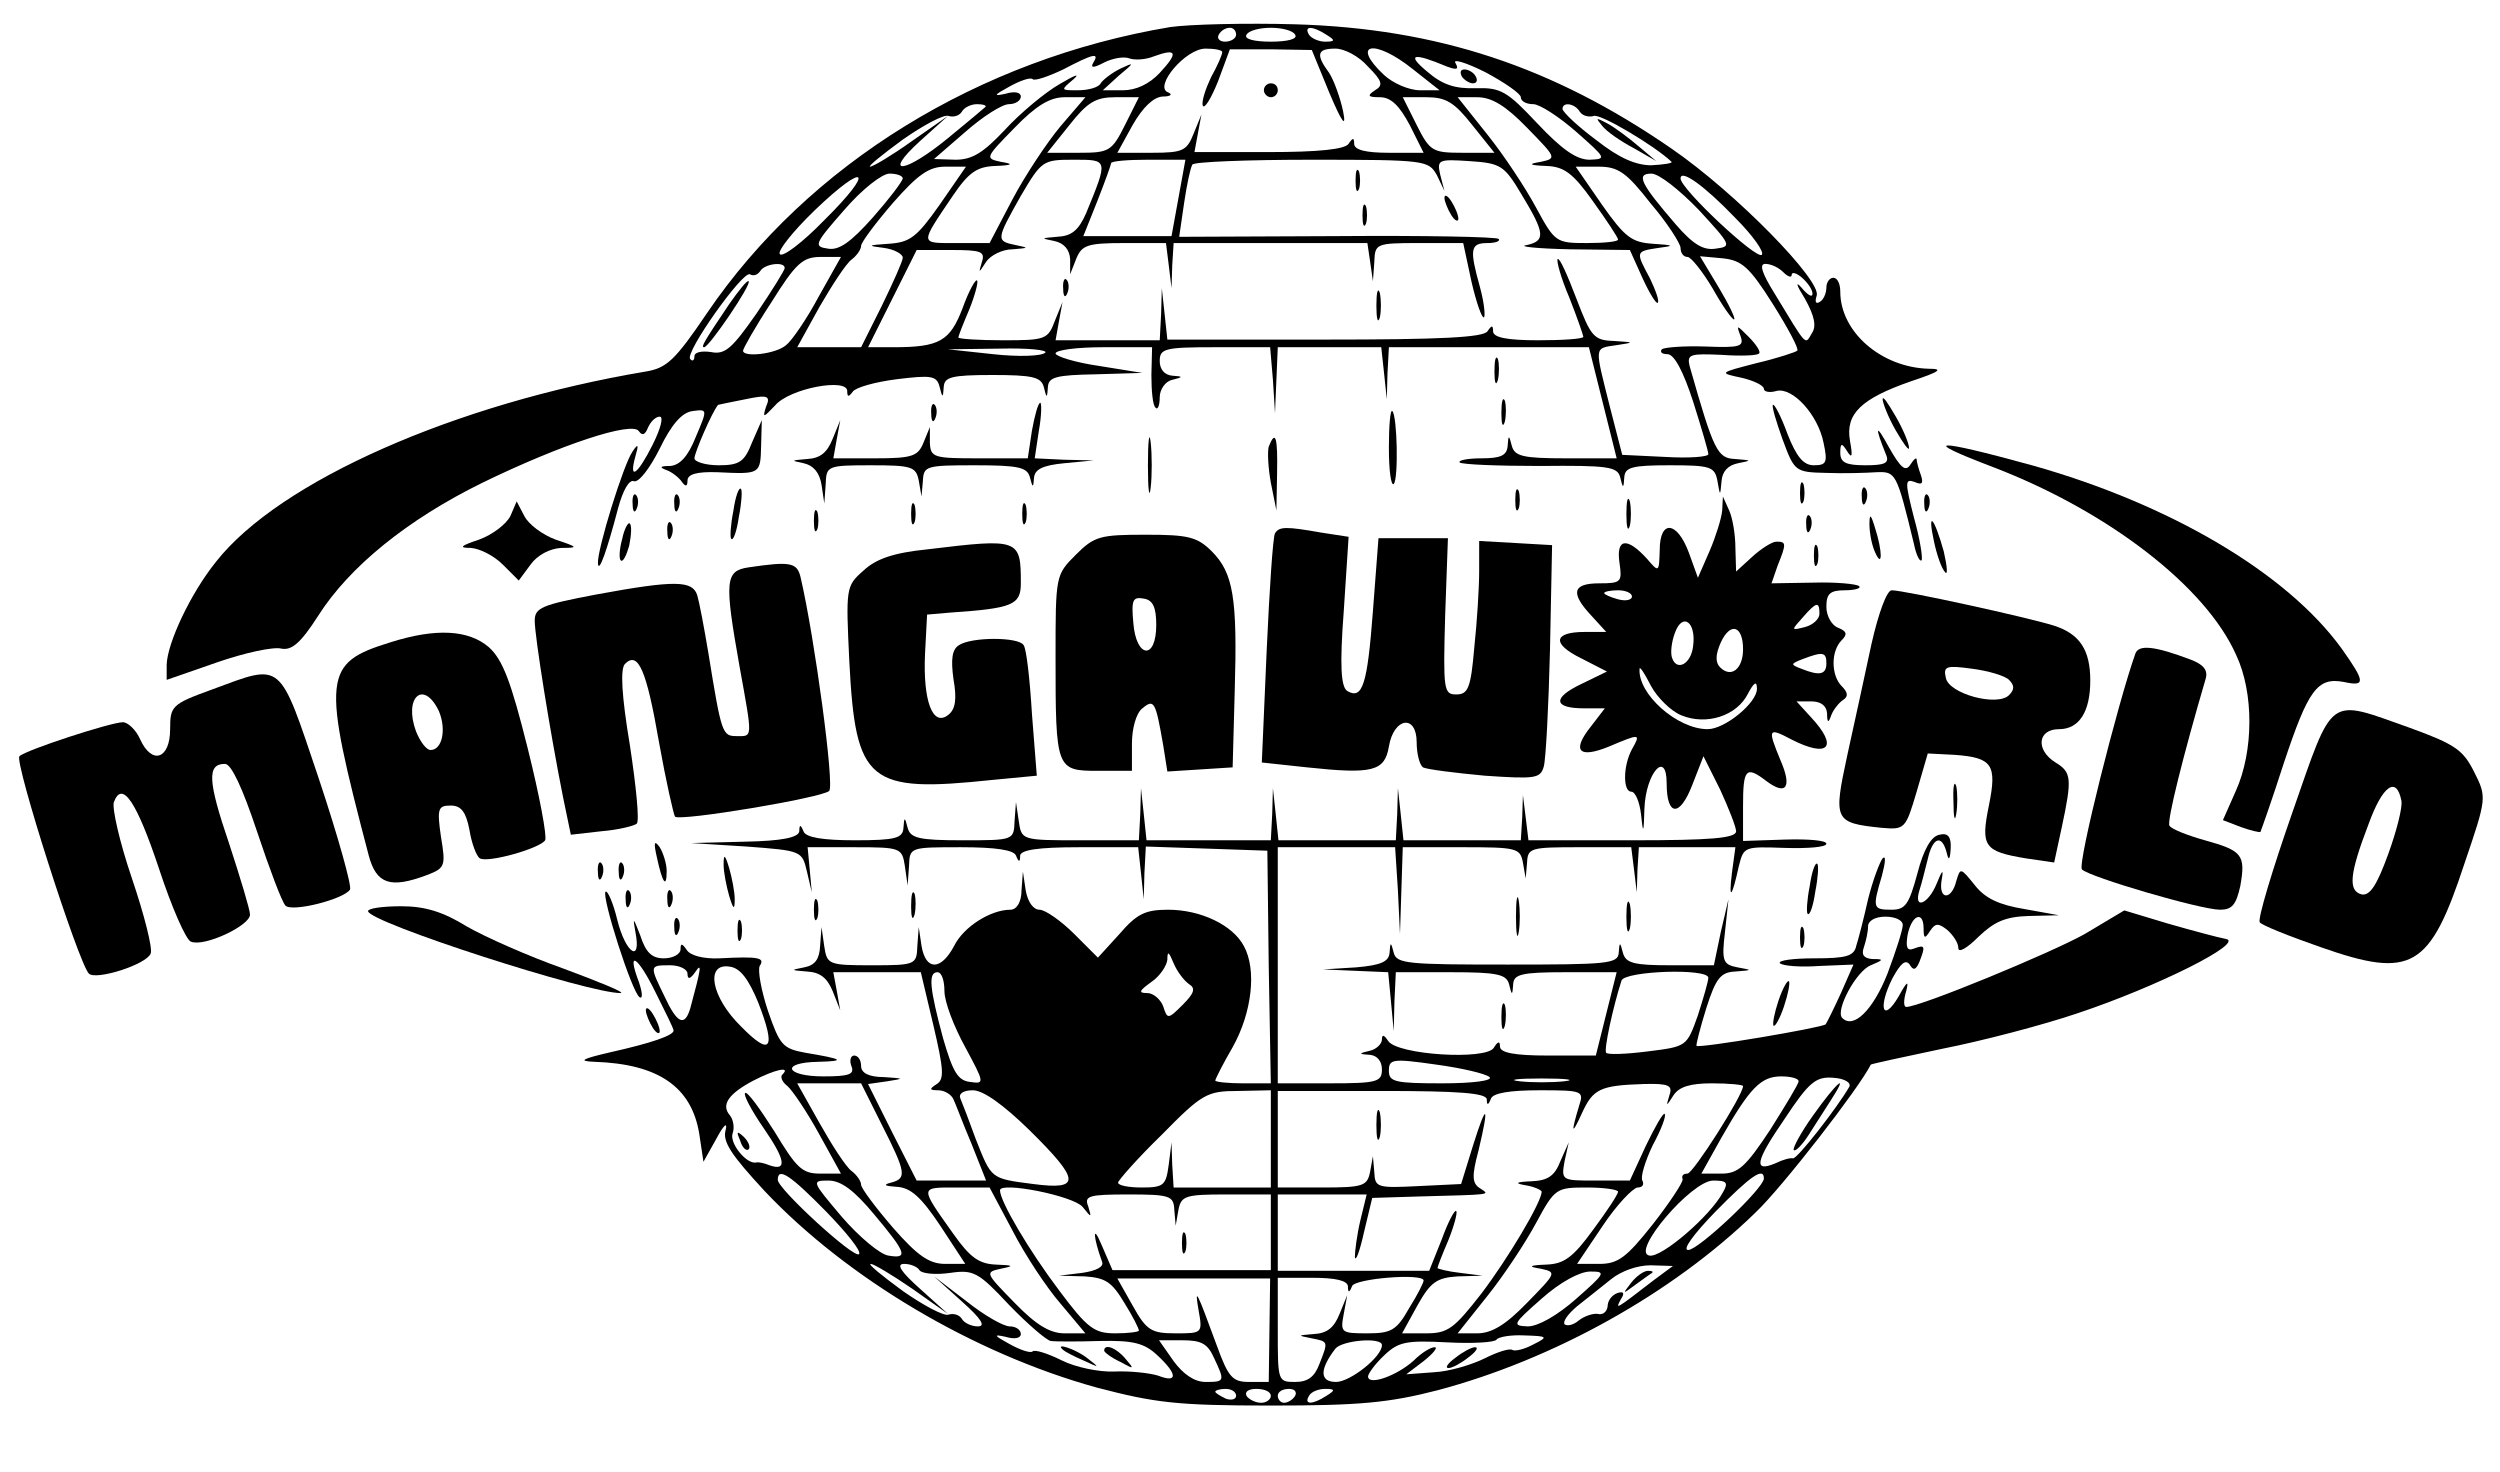 <?xml version="1.0" standalone="no"?>
<!DOCTYPE svg PUBLIC "-//W3C//DTD SVG 20010904//EN"
 "http://www.w3.org/TR/2001/REC-SVG-20010904/DTD/svg10.dtd">
<svg version="1.0" xmlns="http://www.w3.org/2000/svg"
 width="360pt" height="212pt" viewBox="0 0 360 212"
 preserveAspectRatio="xMidYMid meet">

<g transform="translate(0,212) scale(0.1,-0.1)"
fill="#000000" stroke="none">
<path d="M1685 2081 c-275 -46 -521 -197 -667 -412 -46 -68 -58 -79 -88 -84
-274 -46 -528 -158 -619 -274 -37 -46 -70 -117 -71 -148 l0 -22 72 25 c40 14
82 23 93 20 15 -3 28 8 53 47 45 71 129 139 237 192 113 55 216 89 225 74 5
-7 9 -5 13 5 4 9 11 16 17 16 6 0 1 -18 -10 -40 -22 -44 -35 -53 -25 -17 5 17
4 19 -4 7 -13 -18 -51 -141 -50 -161 1 -16 13 18 29 79 7 26 16 42 23 39 7 -2
23 19 37 47 17 35 32 52 47 54 22 3 22 3 5 -37 -11 -28 -23 -41 -37 -42 -15 0
-16 -2 -5 -6 8 -3 18 -11 22 -17 5 -7 8 -7 8 2 0 9 13 13 43 12 62 -3 62 -3
63 38 l1 37 -14 -32 c-11 -28 -18 -33 -48 -33 -19 0 -35 5 -35 10 0 8 25 66
34 77 0 0 18 4 39 8 33 7 37 5 30 -11 -5 -16 -4 -16 13 2 21 25 104 40 104 21
0 -9 2 -9 8 -1 4 6 32 14 64 18 49 6 57 5 61 -11 4 -16 5 -17 6 0 1 14 11 17
70 17 58 0 70 -3 74 -17 4 -17 5 -17 6 0 1 14 12 17 69 18 l67 2 -62 10 c-35
5 -63 14 -63 18 0 5 31 9 69 9 l70 0 -1 -40 c0 -23 2 -44 6 -47 3 -4 6 3 6 15
0 11 8 23 18 25 16 4 16 5 0 6 -11 1 -18 9 -18 21 0 18 7 20 79 20 l80 0 4
-47 3 -48 2 48 2 47 74 0 75 0 4 -37 4 -38 1 38 2 37 144 0 144 0 20 -80 20
-80 -73 0 c-62 0 -74 3 -78 18 -4 16 -5 16 -6 0 -1 -14 -10 -18 -38 -18 -20 0
-34 -3 -31 -6 4 -3 56 -5 116 -5 97 1 111 -1 115 -16 4 -17 5 -17 6 0 1 14 11
17 65 17 59 0 65 -2 69 -22 4 -23 4 -23 6 -1 1 14 9 23 24 26 20 4 20 4 -4 6
-26 1 -31 11 -66 134 -4 17 1 18 46 16 28 -2 52 -1 54 2 3 2 -4 13 -15 24 -17
17 -18 18 -12 2 6 -16 1 -18 -50 -16 -31 1 -59 -1 -63 -4 -3 -4 0 -7 8 -7 10
0 23 -25 37 -68 12 -38 22 -72 22 -76 0 -4 -28 -6 -62 -4 l-62 3 -18 70 c-22
88 -23 83 10 88 26 4 26 4 -4 6 -29 1 -33 6 -54 61 -13 34 -24 59 -27 57 -2
-3 5 -28 17 -56 11 -28 20 -54 20 -56 0 -3 -29 -5 -65 -5 -45 0 -65 4 -65 13
0 9 -2 9 -8 0 -6 -9 -68 -12 -234 -12 l-227 0 -4 37 -4 37 -1 -37 -2 -38 -75
0 -75 0 5 28 5 27 -11 -27 c-10 -27 -14 -28 -75 -28 -35 0 -64 2 -64 4 0 2 7
20 16 41 8 20 13 39 11 41 -2 3 -12 -15 -21 -40 -18 -47 -33 -56 -99 -56 l-37
0 35 70 35 70 50 0 c42 0 49 -2 44 -17 -5 -17 -5 -17 6 0 6 9 23 18 38 18 24
2 24 2 5 6 -29 6 -29 7 7 71 30 51 32 52 76 52 50 0 50 1 18 -77 -11 -25 -21
-33 -42 -34 -23 -2 -24 -2 -4 -6 14 -3 22 -12 23 -26 l0 -22 9 23 c8 19 16 22
69 22 l60 0 4 -32 4 -33 1 33 2 32 139 0 140 0 4 -27 4 -28 2 28 c1 26 2 27
64 27 l64 0 12 -56 c7 -30 15 -53 18 -51 2 3 0 22 -6 44 -15 54 -14 63 11 63
12 0 19 3 16 6 -3 3 -108 5 -233 4 l-227 -1 7 48 c4 27 9 51 12 56 2 4 80 7
172 7 164 0 168 -1 180 -22 l11 -23 -6 23 c-5 22 -3 23 42 20 45 -3 50 -6 75
-48 34 -56 35 -67 7 -73 -13 -2 16 -5 63 -6 l86 -1 18 -40 c10 -22 20 -38 22
-36 3 2 -3 18 -11 35 -21 39 -21 39 12 44 24 3 23 4 -8 6 -30 2 -40 9 -73 56
l-38 55 33 0 c28 0 40 -8 75 -53 24 -28 43 -58 43 -64 0 -7 4 -13 10 -13 5 0
21 -20 36 -45 14 -25 28 -45 31 -45 3 0 -7 21 -22 46 l-27 45 33 -3 c27 -3 38
-12 72 -66 22 -35 38 -65 35 -67 -2 -2 -29 -11 -59 -18 -54 -14 -54 -14 -21
-21 17 -4 32 -11 32 -16 0 -4 8 -6 18 -3 23 6 60 -34 68 -75 6 -28 4 -32 -14
-32 -15 0 -25 12 -38 45 -9 25 -19 44 -21 42 -2 -2 5 -25 14 -50 17 -46 18
-47 63 -48 25 -1 57 0 72 1 28 1 29 0 54 -103 3 -15 8 -26 11 -24 2 3 -2 30
-11 62 -13 51 -13 56 1 51 11 -5 13 -2 9 10 -3 8 -6 19 -6 22 0 4 -4 1 -9 -7
-7 -11 -14 -5 -31 25 -19 35 -21 31 -4 -11 5 -12 -2 -15 -30 -15 -28 0 -36 4
-36 18 0 14 2 15 10 2 7 -11 8 -7 4 15 -7 39 16 61 88 86 42 14 47 18 25 18
-68 2 -127 53 -127 111 0 11 -4 20 -10 20 -5 0 -10 -6 -10 -14 0 -8 -4 -18
-10 -21 -5 -3 -7 0 -4 9 8 21 -116 148 -209 212 -171 118 -337 173 -542 179
-71 2 -152 0 -180 -4z m95 -11 c0 -5 -7 -10 -16 -10 -8 0 -12 5 -9 10 3 6 10
10 16 10 5 0 9 -4 9 -10z m85 0 c4 -6 -10 -10 -35 -10 -25 0 -39 4 -35 10 3 6
19 10 35 10 16 0 32 -4 35 -10z m45 0 c13 -8 13 -10 -2 -10 -9 0 -20 5 -23 10
-8 13 5 13 25 0z m-240 -55 c-15 -16 -34 -25 -53 -25 l-29 0 23 21 c23 19 23
20 2 10 -12 -6 -25 -16 -28 -21 -3 -6 -18 -10 -33 -10 -25 0 -25 0 -6 16 10 9
2 6 -20 -7 -21 -12 -57 -42 -79 -66 -31 -33 -47 -43 -71 -43 l-31 1 45 39 c25
22 53 40 63 40 9 0 17 5 17 11 0 6 -9 8 -22 4 -18 -4 -17 -2 5 10 16 9 31 14
34 11 3 -3 23 4 44 14 44 23 53 25 43 9 -4 -7 1 -7 16 1 12 6 28 9 36 6 8 -3
24 -2 36 3 33 12 35 5 8 -24z m90 30 c0 -4 -7 -20 -16 -36 -8 -17 -14 -35 -12
-41 2 -6 12 10 22 35 l17 46 59 0 59 -1 25 -61 c19 -45 25 -52 20 -27 -4 19
-13 44 -20 55 -20 27 -17 35 9 35 13 0 34 -11 47 -26 21 -21 22 -27 10 -34
-12 -8 -10 -10 7 -10 16 0 28 -12 43 -40 l20 -40 -50 0 c-33 0 -50 4 -50 13 0
9 -2 9 -8 0 -5 -8 -43 -12 -115 -12 l-107 0 5 27 5 27 -11 -27 c-10 -25 -15
-28 -60 -28 l-50 0 22 40 c15 26 30 40 43 41 12 0 15 3 8 6 -21 8 25 63 54 63
13 0 24 -2 24 -5z m275 -25 l38 -30 -28 0 c-16 0 -39 10 -52 22 -49 46 -14 53
42 8z m49 4 c14 -5 17 -4 12 5 -5 7 15 1 43 -13 28 -15 51 -31 51 -36 0 -6 8
-10 18 -10 9 0 37 -18 62 -40 43 -38 44 -39 19 -40 -19 0 -40 15 -75 52 -44
47 -53 52 -89 51 -30 -1 -48 5 -70 24 -30 25 -21 28 29 7z m-557 -86 c-20 -24
-51 -71 -69 -105 l-33 -63 -48 0 c-53 0 -53 -3 -5 68 23 34 35 42 61 43 26 1
27 3 8 6 -23 5 -22 6 20 49 31 32 51 44 72 44 l30 0 -36 -42z m93 2 c-19 -38
-23 -40 -66 -40 l-46 0 32 40 c26 33 38 40 66 40 l34 0 -20 -40z m500 0 l32
-40 -46 0 c-43 0 -47 2 -66 40 l-20 40 34 0 c28 0 40 -7 66 -40z m79 -4 c42
-43 43 -44 20 -49 -19 -3 -18 -5 8 -6 25 -1 38 -10 67 -51 20 -28 36 -52 36
-55 0 -3 -20 -5 -45 -5 -44 0 -46 1 -73 51 -15 28 -46 75 -70 105 l-43 54 28
0 c21 0 41 -12 72 -44z m-780 30 c-2 -2 -26 -22 -54 -45 -62 -51 -96 -55 -40
-4 l40 36 -53 -37 c-28 -20 -55 -36 -59 -36 -4 0 17 17 47 39 30 21 60 37 66
34 7 -2 15 0 19 6 3 6 13 11 22 11 9 0 14 -2 12 -4z m856 -7 c4 -6 13 -8 20
-6 9 4 88 -43 112 -66 2 -2 -11 -4 -29 -5 -22 0 -46 10 -79 36 -27 20 -48 40
-49 45 0 11 18 8 25 -4z m-578 -124 l-10 -55 -64 0 -63 0 20 50 c11 28 20 53
20 55 0 3 24 5 53 5 l54 0 -10 -55z m-344 -10 c-33 -47 -43 -54 -73 -56 -31
-2 -32 -3 -7 -6 15 -2 27 -9 27 -14 0 -5 -14 -36 -30 -69 l-30 -60 -46 0 -46
0 32 58 c18 31 38 62 46 68 8 6 14 15 14 20 0 5 21 33 46 62 36 41 52 52 75
52 l30 0 -38 -55z m-166 -22 c-31 -32 -60 -54 -64 -49 -4 4 18 32 50 63 75 72
88 59 14 -14z m113 60 c-1 -5 -20 -30 -43 -56 -32 -36 -49 -48 -65 -45 -21 3
-19 7 24 56 25 29 54 52 65 52 10 0 19 -3 19 -7z m1146 -45 c47 -51 48 -53 25
-56 -18 -3 -33 6 -58 35 -50 58 -58 73 -35 73 11 0 41 -24 68 -52z m53 -12
c25 -25 42 -49 38 -53 -8 -7 -117 95 -117 110 0 14 34 -10 79 -57z m-1320
-113 c-17 -32 -39 -64 -47 -70 -15 -13 -62 -18 -62 -8 0 3 18 35 41 70 35 56
45 65 71 65 l29 0 -32 -57z m-49 41 c0 -3 -18 -32 -41 -66 -35 -50 -45 -59
-65 -55 -13 2 -24 0 -24 -6 0 -6 -3 -8 -6 -4 -9 8 76 128 86 122 5 -3 11 -1
15 5 6 10 35 14 35 4z m1438 -6 c7 -7 12 -8 12 -4 0 5 7 3 15 -4 8 -7 15 -17
15 -23 0 -6 -7 -2 -16 9 -9 10 -7 3 5 -16 14 -25 17 -40 10 -50 -10 -17 -6
-21 -54 58 -18 29 -22 42 -13 42 8 0 19 -5 26 -12z m-1063 -116 c-6 -5 -39 -6
-75 -2 l-65 7 75 1 c40 1 70 -2 65 -6z"/>
<path d="M1820 1990 c0 -5 5 -10 10 -10 6 0 10 5 10 10 0 6 -4 10 -10 10 -5 0
-10 -4 -10 -10z"/>
<path d="M2105 2010 c3 -5 11 -10 16 -10 6 0 7 5 4 10 -3 6 -11 10 -16 10 -6
0 -7 -4 -4 -10z"/>
<path d="M2307 1939 c6 -8 26 -22 45 -32 l33 -19 -25 21 c-14 12 -34 27 -45
33 -17 9 -18 9 -8 -3z"/>
<path d="M1050 1682 c-37 -55 -41 -62 -36 -62 7 0 69 91 64 95 -2 2 -14 -13
-28 -33z"/>
<path d="M1952 1860 c0 -14 2 -19 5 -12 2 6 2 18 0 25 -3 6 -5 1 -5 -13z"/>
<path d="M2080 1835 c0 -5 5 -17 10 -25 5 -8 10 -10 10 -5 0 6 -5 17 -10 25
-5 8 -10 11 -10 5z"/>
<path d="M1962 1810 c0 -14 2 -19 5 -12 2 6 2 18 0 25 -3 6 -5 1 -5 -13z"/>
<path d="M1531 1704 c0 -11 3 -14 6 -6 3 7 2 16 -1 19 -3 4 -6 -2 -5 -13z"/>
<path d="M1982 1680 c0 -19 2 -27 5 -17 2 9 2 25 0 35 -3 9 -5 1 -5 -18z"/>
<path d="M2152 1585 c0 -16 2 -22 5 -12 2 9 2 23 0 30 -3 6 -5 -1 -5 -18z"/>
<path d="M2162 1525 c0 -16 2 -22 5 -12 2 9 2 23 0 30 -3 6 -5 -1 -5 -18z"/>
<path d="M2711 1545 c0 -5 8 -26 19 -45 11 -19 19 -30 19 -25 0 6 -8 26 -19
45 -11 19 -19 31 -19 25z"/>
<path d="M1341 1524 c0 -11 3 -14 6 -6 3 7 2 16 -1 19 -3 4 -6 -2 -5 -13z"/>
<path d="M1486 1500 l-6 -40 -70 0 c-66 0 -70 1 -71 23 l0 22 -9 -22 c-8 -20
-16 -23 -70 -23 l-60 0 5 28 5 27 -11 -27 c-8 -20 -18 -28 -37 -29 -23 -2 -24
-2 -5 -6 14 -3 23 -13 26 -31 l4 -27 2 28 c1 26 2 27 65 27 59 0 65 -2 69 -22
l4 -23 2 23 c1 21 5 22 75 22 63 0 75 -3 79 -17 4 -16 5 -16 6 -1 1 12 12 18
44 21 l42 4 -43 1 -42 2 6 40 c4 22 4 40 2 40 -3 0 -8 -18 -12 -40z"/>
<path d="M2000 1475 c0 -32 3 -55 7 -52 7 8 5 98 -2 105 -3 3 -5 -21 -5 -53z"/>
<path d="M1653 1450 c0 -36 2 -50 4 -32 2 17 2 47 0 65 -2 17 -4 3 -4 -33z"/>
<path d="M1827 1477 c-2 -7 -1 -30 3 -52 l8 -40 1 53 c1 52 -2 64 -12 39z"/>
<path d="M2871 1447 c164 -63 305 -171 349 -270 26 -55 25 -139 0 -195 l-19
-43 26 -10 c14 -5 27 -8 28 -7 1 2 17 47 34 100 35 105 48 123 86 116 32 -7
31 0 -3 48 -79 109 -247 208 -446 264 -142 39 -163 38 -55 -3z"/>
<path d="M2592 1410 c0 -14 2 -19 5 -12 2 6 2 18 0 25 -3 6 -5 1 -5 -13z"/>
<path d="M1056 1384 c-4 -20 -5 -38 -3 -40 3 -3 8 11 11 32 4 20 5 38 3 40 -3
3 -8 -11 -11 -32z"/>
<path d="M2182 1400 c0 -14 2 -19 5 -12 2 6 2 18 0 25 -3 6 -5 1 -5 -13z"/>
<path d="M2681 1404 c0 -11 3 -14 6 -6 3 7 2 16 -1 19 -3 4 -6 -2 -5 -13z"/>
<path d="M911 1394 c0 -11 3 -14 6 -6 3 7 2 16 -1 19 -3 4 -6 -2 -5 -13z"/>
<path d="M971 1394 c0 -11 3 -14 6 -6 3 7 2 16 -1 19 -3 4 -6 -2 -5 -13z"/>
<path d="M2342 1380 c0 -19 2 -27 5 -17 2 9 2 25 0 35 -3 9 -5 1 -5 -18z"/>
<path d="M2771 1394 c0 -11 3 -14 6 -6 3 7 2 16 -1 19 -3 4 -6 -2 -5 -13z"/>
<path d="M735 1377 c-6 -12 -26 -27 -45 -34 -27 -9 -30 -12 -12 -12 13 -1 33
-11 46 -24 l23 -23 17 23 c10 14 28 23 44 24 25 0 25 1 -8 12 -19 7 -39 22
-45 34 l-11 21 -9 -21z"/>
<path d="M1312 1380 c0 -14 2 -19 5 -12 2 6 2 18 0 25 -3 6 -5 1 -5 -13z"/>
<path d="M1472 1380 c0 -14 2 -19 5 -12 2 6 2 18 0 25 -3 6 -5 1 -5 -13z"/>
<path d="M2480 1385 c-1 -11 -9 -37 -18 -58 l-17 -39 -13 36 c-17 46 -42 48
-42 4 -1 -32 -1 -33 -18 -13 -29 32 -45 30 -40 -5 4 -28 3 -30 -29 -30 -39 0
-42 -14 -11 -47 l21 -23 -31 0 c-45 0 -48 -17 -5 -38 l37 -19 -37 -18 c-42
-20 -40 -35 4 -35 l30 0 -20 -26 c-28 -35 -18 -47 26 -29 45 19 46 19 33 -4
-13 -24 -13 -61 -1 -61 6 0 12 -15 14 -32 3 -30 4 -29 5 8 2 51 32 85 32 36 0
-48 19 -49 37 -2 l16 41 24 -48 c12 -26 23 -54 23 -60 0 -10 -36 -13 -149 -13
l-150 0 -4 33 -4 32 -1 -32 -2 -33 -84 0 -85 0 -4 38 -4 37 -1 -37 -2 -38 -84
0 -85 0 -4 38 -4 37 -1 -37 -2 -38 -89 0 -90 0 -4 38 -4 37 -1 -37 -2 -38 -84
0 c-85 0 -85 0 -89 28 l-4 27 -2 -27 c-1 -28 -1 -28 -75 -28 -63 0 -75 3 -79
18 -4 16 -5 16 -6 0 -1 -15 -11 -18 -70 -18 -46 0 -71 4 -74 13 -4 10 -6 10
-6 0 -1 -9 -25 -14 -78 -15 l-78 -2 80 -5 c79 -6 80 -6 87 -36 l7 -30 -3 33
-3 32 68 0 c66 0 68 -1 72 -27 l4 -28 2 28 c1 27 1 27 75 27 50 0 76 -4 79
-12 4 -10 6 -10 6 0 1 8 25 12 85 12 l85 0 4 -37 4 -38 1 38 2 38 88 -3 87 -3
2 -167 3 -168 -40 0 c-22 0 -40 2 -40 4 0 2 11 24 25 48 28 50 35 112 16 146
-16 30 -62 52 -109 52 -33 0 -45 -6 -70 -35 l-31 -34 -34 34 c-19 19 -42 35
-50 35 -9 0 -17 11 -20 28 l-4 27 -2 -27 c0 -17 -7 -28 -16 -28 -28 0 -67 -24
-81 -52 -19 -36 -41 -36 -47 0 l-4 27 -2 -27 c-1 -27 -2 -28 -65 -28 -63 0
-65 1 -69 27 l-4 28 -2 -27 c-1 -19 -7 -28 -23 -31 -20 -4 -20 -4 4 -6 19 -1
29 -9 37 -28 l11 -28 -5 28 -5 27 63 0 63 0 18 -76 c15 -64 16 -78 5 -85 -11
-7 -11 -9 2 -9 9 0 19 -6 22 -13 3 -6 14 -36 26 -64 l21 -53 -50 0 -50 0 -35
69 -35 70 28 4 c25 4 24 4 -5 6 -22 0 -33 6 -33 16 0 8 -4 15 -10 15 -5 0 -7
-7 -4 -15 5 -12 -3 -15 -40 -15 -55 0 -63 20 -8 21 41 1 36 4 -18 13 -33 6
-37 11 -54 60 -10 30 -15 59 -12 65 8 12 -1 14 -58 11 -23 -1 -42 4 -47 12 -7
10 -9 10 -9 1 0 -7 -11 -13 -24 -13 -17 0 -26 8 -34 33 -10 26 -11 27 -7 5 9
-46 -14 -31 -26 17 -6 25 -14 43 -17 41 -6 -7 38 -145 49 -152 5 -3 4 7 -1 22
-18 47 -2 38 24 -15 14 -28 26 -52 26 -55 0 -7 -32 -18 -90 -31 -43 -10 -48
-13 -24 -14 92 -3 140 -36 151 -104 l6 -40 19 34 c10 19 16 24 13 12 -5 -17 8
-36 56 -88 119 -126 301 -234 478 -283 84 -22 115 -26 251 -26 128 0 170 4
240 22 166 44 338 139 458 256 39 37 149 179 166 213 1 1 47 11 104 23 56 11
144 34 194 51 114 38 242 102 213 107 -11 2 -48 12 -83 22 l-63 19 -57 -34
c-48 -27 -237 -105 -257 -105 -4 0 -4 10 0 23 4 16 1 14 -11 -8 -23 -39 -30
-16 -9 26 12 22 19 28 25 20 5 -9 9 -8 14 4 9 23 8 25 -8 19 -10 -4 -12 2 -9
20 6 29 23 35 23 9 0 -15 2 -15 9 -4 8 12 12 12 25 2 9 -8 16 -19 16 -26 0 -8
13 0 29 16 23 22 39 29 73 30 l43 1 -50 9 c-36 6 -56 15 -71 34 -21 26 -21 26
-27 6 -7 -28 -26 -27 -21 2 3 16 1 15 -7 -5 -12 -30 -34 -39 -25 -10 3 9 8 29
12 45 7 31 20 36 27 10 3 -13 5 -12 6 5 1 17 -4 23 -16 20 -12 -2 -23 -21 -32
-56 -12 -44 -17 -52 -37 -52 -27 0 -28 2 -14 49 5 19 6 30 1 25 -4 -5 -14 -31
-21 -59 -6 -27 -14 -58 -17 -67 -3 -15 -15 -18 -60 -18 -31 0 -53 -3 -50 -7 4
-4 30 -6 57 -4 l49 2 -18 -41 c-10 -22 -20 -42 -22 -45 -5 -5 -183 -35 -186
-31 -1 1 5 25 14 54 14 44 21 52 42 53 25 2 25 2 3 6 -21 4 -23 9 -18 51 l5
47 -11 -47 -10 -48 -63 0 c-52 0 -64 3 -68 18 -4 16 -5 16 -6 0 -1 -16 -17
-17 -160 -17 -143 0 -160 1 -164 17 -4 16 -5 16 -6 0 -1 -13 -13 -18 -48 -21
l-48 -3 47 -2 47 -2 4 -42 4 -43 1 43 2 42 79 0 c67 0 80 -3 84 -17 4 -17 5
-17 6 0 1 14 12 17 75 17 l74 0 -15 -60 -15 -60 -69 0 c-48 0 -69 4 -69 13 0
8 -3 8 -9 -2 -12 -18 -139 -10 -152 10 -6 9 -9 10 -9 2 0 -6 -8 -14 -17 -16
-17 -4 -17 -5 0 -6 10 -1 17 -9 17 -21 0 -18 -7 -20 -75 -20 l-75 0 0 170 0
170 85 0 84 0 4 -62 3 -63 2 63 2 62 84 0 c80 0 85 -1 89 -22 l4 -23 2 23 c1
21 5 22 75 22 l75 0 4 -32 4 -33 1 33 2 32 69 0 70 0 -5 -37 c-5 -41 0 -36 10
10 7 28 8 28 66 26 33 -1 60 1 60 6 0 5 -27 7 -60 6 l-60 -2 0 50 c0 54 4 59
34 36 28 -21 37 -9 20 30 -19 46 -18 48 16 30 53 -27 68 -11 28 32 l-21 23 21
0 c14 0 22 -6 23 -17 0 -14 2 -15 6 -3 3 8 11 18 17 22 8 5 7 11 -2 20 -15 15
-16 50 0 66 9 9 7 13 -5 18 -9 3 -17 17 -17 30 0 19 5 24 27 24 14 0 24 3 20
6 -3 3 -33 6 -66 5 l-60 -1 9 26 c13 32 12 34 -2 34 -6 0 -22 -10 -35 -22
l-23 -21 -1 34 c0 19 -4 43 -9 54 l-9 20 -1 -20z m-130 -124 c0 -5 -9 -7 -20
-4 -11 3 -20 7 -20 9 0 2 9 4 20 4 11 0 20 -4 20 -9z m270 -25 c0 -7 -9 -16
-21 -19 -20 -5 -20 -5 -3 14 20 23 24 23 24 5z m-182 -47 c-3 -25 -23 -36 -30
-17 -3 7 -1 24 4 37 11 30 31 15 26 -20z m72 -4 c0 -28 -17 -42 -33 -26 -7 7
-7 18 1 36 14 30 32 24 32 -10z m120 -20 c0 -16 -9 -19 -36 -8 -16 6 -16 7 2
14 29 11 34 10 34 -6z m-209 -75 c36 -15 80 -1 96 31 9 17 13 19 13 7 0 -20
-46 -58 -71 -58 -44 0 -101 51 -98 87 0 4 7 -6 16 -24 9 -17 29 -37 44 -43z
m319 -302 c0 -7 -10 -38 -22 -70 -21 -53 -49 -80 -65 -64 -11 10 20 68 41 76
19 8 19 9 2 9 -12 1 -16 6 -12 17 3 9 6 22 6 30 0 8 10 14 25 14 14 0 25 -5
25 -12z m-1028 -85 c10 -6 8 -13 -9 -30 -21 -21 -22 -21 -28 -2 -4 10 -14 19
-23 19 -13 0 -12 3 6 16 12 8 22 23 23 32 0 13 2 12 9 -5 5 -12 15 -25 22 -30z
m-722 15 c0 -9 4 -8 11 2 10 15 9 7 -7 -52 -8 -27 -19 -22 -37 17 -22 45 -22
45 8 45 14 0 25 -6 25 -12z m102 -42 c26 -67 18 -78 -25 -34 -43 42 -52 92
-16 86 15 -2 27 -18 41 -52z m268 17 c0 -16 14 -52 30 -81 28 -52 28 -53 7
-50 -18 2 -25 15 -39 63 -19 71 -22 95 -8 95 6 0 10 -12 10 -27z m1100 19 c0
-5 -7 -29 -15 -54 -16 -45 -16 -45 -72 -52 -31 -4 -58 -5 -60 -2 -4 3 10 67
22 104 5 14 125 18 125 4z m-315 -143 c5 -5 -23 -9 -68 -9 -68 0 -77 2 -77 18
0 17 5 18 68 9 37 -5 71 -13 77 -18z m-1018 4 c-4 -3 -1 -11 7 -17 7 -6 28
-37 45 -68 l32 -58 -30 0 c-26 0 -34 8 -66 61 -21 33 -39 58 -42 55 -3 -2 9
-25 27 -51 31 -45 34 -62 8 -53 -7 3 -16 5 -19 4 -14 -3 -39 28 -34 42 3 8 1
20 -4 26 -13 15 -2 31 34 50 31 16 54 21 42 9z m1126 -10 c-18 -2 -48 -2 -65
0 -18 2 -4 4 32 4 36 0 50 -2 33 -4z m337 0 c0 -4 -19 -35 -41 -70 -35 -53
-46 -63 -70 -63 l-29 0 29 52 c41 72 57 88 86 88 14 0 25 -3 25 -7z m73 -8
c-18 -31 -75 -104 -81 -103 -4 1 -15 -2 -25 -7 -33 -14 -29 3 13 64 35 53 45
61 70 59 16 -1 26 -7 23 -13z m-1393 -55 c35 -69 36 -77 13 -83 -12 -3 -9 -5
8 -6 20 -1 35 -14 63 -56 l36 -55 -29 0 c-23 0 -40 12 -75 52 -25 29 -46 57
-46 62 0 5 -6 14 -14 20 -8 6 -28 37 -46 69 l-32 57 46 0 46 0 30 -60z m1134
43 c-5 -17 -5 -17 6 0 8 12 24 17 55 17 25 0 45 -2 45 -4 0 -13 -72 -126 -80
-126 -6 0 -9 -3 -7 -8 1 -4 -18 -33 -43 -65 -38 -48 -50 -57 -77 -57 l-32 0
37 55 c20 30 43 54 50 55 7 0 10 4 7 10 -3 5 4 28 15 51 12 22 20 43 17 45 -2
2 -14 -19 -27 -46 l-23 -50 -50 0 c-48 0 -49 0 -44 28 l6 27 -12 -27 c-8 -21
-18 -28 -41 -29 -24 -1 -26 -3 -8 -6 12 -2 22 -7 22 -9 0 -15 -49 -97 -87
-147 -39 -50 -48 -57 -79 -57 l-35 0 22 40 c19 34 28 40 58 42 l36 1 -32 4
c-18 2 -33 6 -33 7 0 2 7 20 16 41 8 20 13 39 11 41 -2 3 -12 -16 -21 -41
l-18 -45 -109 0 -109 0 0 55 0 55 64 0 64 0 -9 -37 c-5 -21 -8 -45 -8 -53 1
-8 7 8 13 35 l12 50 65 2 c110 3 105 2 90 12 -11 7 -12 17 -2 54 16 67 12 71
-8 7 l-17 -55 -62 -3 c-59 -3 -62 -2 -63 20 l-2 23 -4 -22 c-4 -21 -10 -23
-69 -23 l-64 0 0 70 0 69 150 0 c111 0 150 -3 151 -12 0 -9 2 -9 6 1 3 8 27
12 70 12 62 0 64 -1 57 -22 -12 -40 -11 -44 4 -11 16 35 26 40 89 42 36 1 42
-2 37 -16z m-922 -50 c74 -73 75 -87 6 -78 -62 8 -60 7 -83 65 -9 25 -19 51
-22 58 -3 7 4 12 18 12 15 0 44 -21 81 -57z m348 -13 l0 -70 -70 0 -70 0 -2
33 -1 32 -4 -32 c-4 -30 -7 -33 -39 -33 -19 0 -34 3 -34 7 0 3 28 35 63 69 58
59 65 63 110 63 l47 1 0 -70z m-640 -105 c29 -30 51 -57 47 -61 -7 -7 -117 94
-117 107 0 19 18 7 70 -46z m1350 48 c0 -14 -94 -103 -109 -103 -9 0 8 23 39
55 51 52 70 65 70 48z m-1281 -52 c47 -56 49 -64 20 -59 -12 2 -42 27 -67 56
-43 51 -44 52 -19 52 18 0 37 -14 66 -49z m1222 32 c-18 -34 -89 -95 -106 -91
-27 5 61 108 92 108 20 0 22 -3 14 -17z m-1023 -55 c18 -35 49 -82 69 -105
l36 -43 -30 0 c-21 0 -41 12 -72 44 -42 43 -43 44 -20 49 20 4 19 5 -7 6 -24
1 -37 10 -61 44 -49 69 -49 67 4 67 l48 0 33 -62z m101 34 c13 -16 13 -16 8 1
-6 15 1 17 58 17 60 0 65 -2 66 -22 l2 -23 4 23 c4 20 10 22 69 22 l64 0 0
-55 0 -54 -114 0 -114 0 -16 37 c-13 31 -12 11 1 -25 3 -7 -8 -13 -29 -16
l-33 -4 37 -1 c30 -2 39 -8 57 -38 12 -19 21 -37 21 -40 0 -2 -15 -4 -34 -4
-30 0 -40 7 -81 62 -43 57 -85 128 -85 144 0 13 106 -8 119 -24z m771 22 c0
-4 -16 -28 -36 -55 -29 -40 -42 -49 -67 -50 -26 -1 -27 -3 -8 -6 23 -5 22 -6
-20 -49 -31 -32 -51 -44 -72 -44 l-28 0 43 54 c24 30 55 77 70 105 27 50 29
51 73 51 25 0 45 -3 45 -6z m-1016 -140 l51 -36 -40 36 c-28 25 -35 36 -23 36
9 0 19 -4 22 -9 3 -5 23 -7 44 -4 34 5 41 1 85 -46 27 -28 54 -51 60 -52 7 -1
39 -1 71 0 48 1 64 -3 83 -21 29 -27 29 -40 1 -29 -13 4 -41 7 -63 6 -22 -1
-56 6 -76 16 -20 10 -39 16 -42 13 -3 -3 -18 2 -34 11 -22 12 -23 14 -5 10 13
-4 22 -2 22 4 0 6 -7 11 -16 11 -9 0 -37 16 -62 36 l-47 36 40 -36 c28 -25 35
-36 23 -36 -9 0 -20 5 -23 11 -4 6 -12 8 -19 6 -6 -3 -36 13 -66 34 -30 22
-51 39 -46 39 4 0 31 -16 60 -36z m1068 13 c-57 -44 -56 -43 -48 -28 6 9 4 12
-5 9 -8 -3 -14 -11 -14 -19 -1 -8 -7 -13 -14 -11 -7 1 -19 -3 -27 -9 -8 -7
-17 -9 -21 -6 -3 4 5 15 18 26 13 10 35 28 49 39 15 12 38 20 57 20 l32 -1
-27 -20z m-112 -27 c-27 -24 -55 -40 -70 -40 -23 1 -22 3 20 40 27 24 55 39
70 39 23 0 22 -2 -20 -39z m-442 -45 l-1 -75 -28 0 c-24 0 -30 6 -47 53 -29
79 -32 85 -26 50 6 -33 5 -33 -33 -33 -35 0 -42 4 -62 40 l-22 39 110 0 110 0
-1 -74z m113 63 c0 -10 2 -10 6 0 4 11 103 19 103 8 0 -3 -9 -21 -21 -40 -18
-32 -26 -36 -60 -36 -38 0 -39 1 -34 28 l5 27 -11 -27 c-8 -20 -18 -28 -37
-29 -24 -2 -24 -2 -4 -6 25 -5 25 -4 12 -37 -7 -19 -17 -26 -35 -26 -25 0 -25
1 -25 75 l0 75 50 0 c33 0 50 -4 51 -12z m267 -84 c-13 -7 -26 -10 -30 -8 -4
3 -22 -3 -40 -12 -18 -9 -51 -19 -73 -20 l-40 -3 25 19 c14 11 21 20 16 20 -6
0 -19 -8 -30 -19 -24 -22 -66 -37 -66 -23 0 4 11 19 24 31 20 19 32 21 90 18
37 -2 69 0 71 4 3 4 21 7 40 6 34 -1 35 -2 13 -13z m-460 -19 c16 -34 16 -35
-12 -35 -16 0 -32 11 -46 30 l-21 30 34 0 c27 0 36 -5 45 -25z m242 18 c0 -17
-46 -53 -66 -53 -24 0 -24 18 -1 48 10 12 67 17 67 5z m-210 -73 c0 -5 -7 -7
-15 -4 -8 4 -15 8 -15 10 0 2 7 4 15 4 8 0 15 -4 15 -10z m50 0 c0 -5 -6 -10
-14 -10 -8 0 -18 5 -21 10 -3 6 3 10 14 10 12 0 21 -4 21 -10z m35 0 c-3 -5
-10 -10 -16 -10 -5 0 -9 5 -9 10 0 6 7 10 16 10 8 0 12 -4 9 -10z m45 0 c-20
-13 -33 -13 -25 0 3 6 14 10 23 10 15 0 15 -2 2 -10z"/>
<path d="M1066 477 c3 -10 9 -15 12 -12 3 3 0 11 -7 18 -10 9 -11 8 -5 -6z"/>
<path d="M2611 514 c-18 -25 -30 -48 -28 -50 2 -3 12 7 21 21 9 14 23 36 32
50 28 43 9 27 -25 -21z"/>
<path d="M1982 500 c0 -19 2 -27 5 -17 2 9 2 25 0 35 -3 9 -5 1 -5 -18z"/>
<path d="M1702 330 c0 -14 2 -19 5 -12 2 6 2 18 0 25 -3 6 -5 1 -5 -13z"/>
<path d="M1531 176 c2 -2 15 -9 29 -15 24 -11 24 -11 6 3 -16 13 -49 24 -35
12z"/>
<path d="M1590 175 c0 -2 10 -10 23 -16 20 -11 21 -11 8 4 -13 16 -31 23 -31
12z"/>
<path d="M2349 273 c-13 -17 -13 -17 6 -3 11 8 22 16 24 17 2 2 0 3 -6 3 -6 0
-17 -8 -24 -17z"/>
<path d="M2096 165 c-11 -8 -16 -15 -10 -15 5 0 18 7 28 15 11 8 16 15 10 15
-5 0 -18 -7 -28 -15z"/>
<path d="M1172 1370 c0 -14 2 -19 5 -12 2 6 2 18 0 25 -3 6 -5 1 -5 -13z"/>
<path d="M2601 1364 c0 -11 3 -14 6 -6 3 7 2 16 -1 19 -3 4 -6 -2 -5 -13z"/>
<path d="M2692 1365 c0 -11 3 -29 8 -40 11 -25 11 1 0 35 -6 20 -8 21 -8 5z"/>
<path d="M896 1344 c-4 -14 -5 -29 -2 -31 3 -3 8 7 12 21 3 15 4 29 1 32 -2 3
-8 -7 -11 -22z"/>
<path d="M961 1354 c0 -11 3 -14 6 -6 3 7 2 16 -1 19 -3 4 -6 -2 -5 -13z"/>
<path d="M2785 1340 c4 -19 11 -39 16 -44 4 -5 3 8 -2 30 -14 50 -24 60 -14
14z"/>
<path d="M1836 1352 c-3 -5 -8 -81 -12 -169 l-7 -161 65 -7 c94 -10 112 -6
118 30 7 42 40 47 40 6 0 -16 4 -32 9 -36 6 -3 46 -8 89 -12 73 -5 80 -4 85
13 3 10 7 87 9 169 l3 150 -52 3 -53 3 0 -43 c0 -24 -3 -73 -7 -110 -5 -59 -9
-68 -26 -68 -18 0 -19 6 -16 113 l4 112 -50 0 -50 0 -8 -105 c-8 -106 -15
-128 -37 -115 -9 6 -11 36 -5 115 l7 107 -39 6 c-51 9 -61 9 -67 -1z"/>
<path d="M1549 1321 c-29 -29 -29 -30 -29 -148 0 -161 1 -163 61 -163 l49 0 0
39 c0 22 6 44 15 51 17 14 19 10 30 -53 l6 -38 47 3 47 3 3 110 c4 134 -2 170
-33 201 -21 21 -34 24 -95 24 -66 0 -74 -2 -101 -29z m116 -101 c0 -51 -29
-48 -33 3 -3 33 -1 38 15 35 13 -2 18 -12 18 -38z"/>
<path d="M1336 1329 c-50 -5 -75 -14 -93 -31 -25 -22 -25 -25 -20 -130 9 -176
27 -190 207 -171 l63 6 -7 89 c-3 50 -8 94 -12 99 -7 12 -75 12 -93 0 -10 -6
-12 -20 -8 -49 5 -28 3 -43 -7 -51 -23 -19 -37 20 -34 87 l3 57 35 3 c88 6
100 11 100 42 0 64 -2 65 -134 49z"/>
<path d="M2612 1320 c0 -14 2 -19 5 -12 2 6 2 18 0 25 -3 6 -5 1 -5 -13z"/>
<path d="M1078 1303 c-34 -5 -35 -19 -13 -143 19 -105 19 -100 -4 -100 -21 0
-22 3 -41 120 -6 36 -13 73 -16 83 -7 21 -31 22 -145 1 -79 -15 -89 -19 -89
-38 0 -22 22 -160 41 -255 l11 -53 44 5 c25 2 48 8 51 11 4 4 -1 54 -10 113
-12 72 -14 110 -7 117 19 19 31 -9 49 -113 10 -56 21 -104 23 -107 7 -7 211
27 222 37 8 7 -21 221 -41 307 -5 22 -14 24 -75 15z"/>
<path d="M2695 1193 c-9 -43 -25 -115 -35 -161 -20 -93 -19 -97 49 -104 34 -3
35 -2 51 52 l16 55 39 -2 c54 -4 61 -14 49 -73 -12 -59 -7 -66 53 -76 l41 -6
11 51 c15 70 14 79 -9 93 -29 18 -26 48 5 48 29 0 45 25 45 70 0 44 -15 67
-52 79 -38 12 -216 51 -234 51 -7 0 -19 -33 -29 -77z m198 -52 c8 -8 8 -14 0
-22 -17 -17 -87 2 -91 25 -4 17 1 18 38 13 23 -3 47 -10 53 -16z"/>
<path d="M562 1195 c-97 -30 -99 -48 -31 -307 11 -41 31 -48 84 -28 26 10 27
13 20 55 -6 41 -4 45 14 45 15 0 22 -9 27 -35 3 -19 10 -38 15 -41 11 -7 86
14 94 26 3 5 -8 64 -25 132 -24 96 -36 128 -56 146 -29 25 -76 28 -142 7z m70
-99 c11 -26 5 -56 -12 -56 -6 0 -15 12 -21 27 -18 49 11 75 33 29z"/>
<path d="M3075 1179 c-25 -70 -84 -304 -77 -311 11 -11 171 -58 199 -58 17 0
23 7 29 34 8 45 3 51 -51 66 -25 7 -48 16 -51 21 -4 6 20 102 52 211 4 13 -3
21 -21 28 -53 20 -75 22 -80 9z"/>
<path d="M305 1127 c-58 -21 -60 -24 -60 -57 0 -43 -26 -52 -43 -15 -6 14 -18
25 -25 25 -17 0 -140 -40 -149 -49 -8 -7 85 -298 100 -313 10 -10 83 13 89 29
3 7 -9 55 -27 108 -18 53 -29 102 -26 110 12 32 33 0 65 -96 18 -55 39 -103
46 -105 19 -8 85 23 85 39 0 7 -14 53 -30 102 -31 91 -32 115 -6 115 9 0 25
-34 46 -97 18 -54 36 -102 41 -107 9 -10 84 9 93 23 3 4 -17 76 -45 160 -58
172 -51 166 -154 128z"/>
<path d="M3301 950 c-29 -83 -50 -153 -47 -158 2 -4 42 -20 88 -36 131 -46
157 -31 207 121 32 94 32 95 14 131 -16 32 -27 40 -93 64 -119 42 -109 50
-169 -122z m157 17 c2 -9 -7 -44 -19 -77 -16 -44 -26 -60 -38 -58 -20 5 -18
29 10 102 20 55 40 69 47 33z"/>
<path d="M2813 965 c0 -22 2 -30 4 -17 2 12 2 30 0 40 -3 9 -5 -1 -4 -23z"/>
<path d="M946 885 c8 -37 14 -45 14 -19 0 10 -5 26 -10 34 -8 11 -9 7 -4 -15z"/>
<path d="M1042 875 c0 -11 4 -31 8 -45 6 -20 8 -21 8 -5 0 11 -4 31 -8 45 -6
20 -8 21 -8 5z"/>
<path d="M861 864 c0 -11 3 -14 6 -6 3 7 2 16 -1 19 -3 4 -6 -2 -5 -13z"/>
<path d="M891 864 c0 -11 3 -14 6 -6 3 7 2 16 -1 19 -3 4 -6 -2 -5 -13z"/>
<path d="M2606 844 c-4 -20 -5 -38 -3 -40 3 -3 8 11 11 32 4 20 5 38 3 40 -3
3 -8 -11 -11 -32z"/>
<path d="M901 824 c0 -11 3 -14 6 -6 3 7 2 16 -1 19 -3 4 -6 -2 -5 -13z"/>
<path d="M961 824 c0 -11 3 -14 6 -6 3 7 2 16 -1 19 -3 4 -6 -2 -5 -13z"/>
<path d="M1312 815 c0 -16 2 -22 5 -12 2 9 2 23 0 30 -3 6 -5 -1 -5 -18z"/>
<path d="M2183 800 c0 -25 2 -35 4 -22 2 12 2 32 0 45 -2 12 -4 2 -4 -23z"/>
<path d="M1172 810 c0 -14 2 -19 5 -12 2 6 2 18 0 25 -3 6 -5 1 -5 -13z"/>
<path d="M2342 800 c0 -19 2 -27 5 -17 2 9 2 25 0 35 -3 9 -5 1 -5 -18z"/>
<path d="M530 808 c0 -16 319 -119 364 -118 6 1 -31 16 -82 35 -51 18 -114 46
-140 61 -34 21 -60 29 -94 29 -27 0 -48 -3 -48 -7z"/>
<path d="M971 784 c0 -11 3 -14 6 -6 3 7 2 16 -1 19 -3 4 -6 -2 -5 -13z"/>
<path d="M1062 780 c0 -14 2 -19 5 -12 2 6 2 18 0 25 -3 6 -5 1 -5 -13z"/>
<path d="M2592 770 c0 -14 2 -19 5 -12 2 6 2 18 0 25 -3 6 -5 1 -5 -13z"/>
<path d="M2561 679 c-6 -18 -9 -34 -7 -36 2 -2 9 10 15 28 6 18 9 34 7 36 -2
2 -9 -10 -15 -28z"/>
<path d="M2162 655 c0 -16 2 -22 5 -12 2 9 2 23 0 30 -3 6 -5 -1 -5 -18z"/>
<path d="M930 665 c0 -5 5 -17 10 -25 5 -8 10 -10 10 -5 0 6 -5 17 -10 25 -5
8 -10 11 -10 5z"/>
</g>
</svg>
